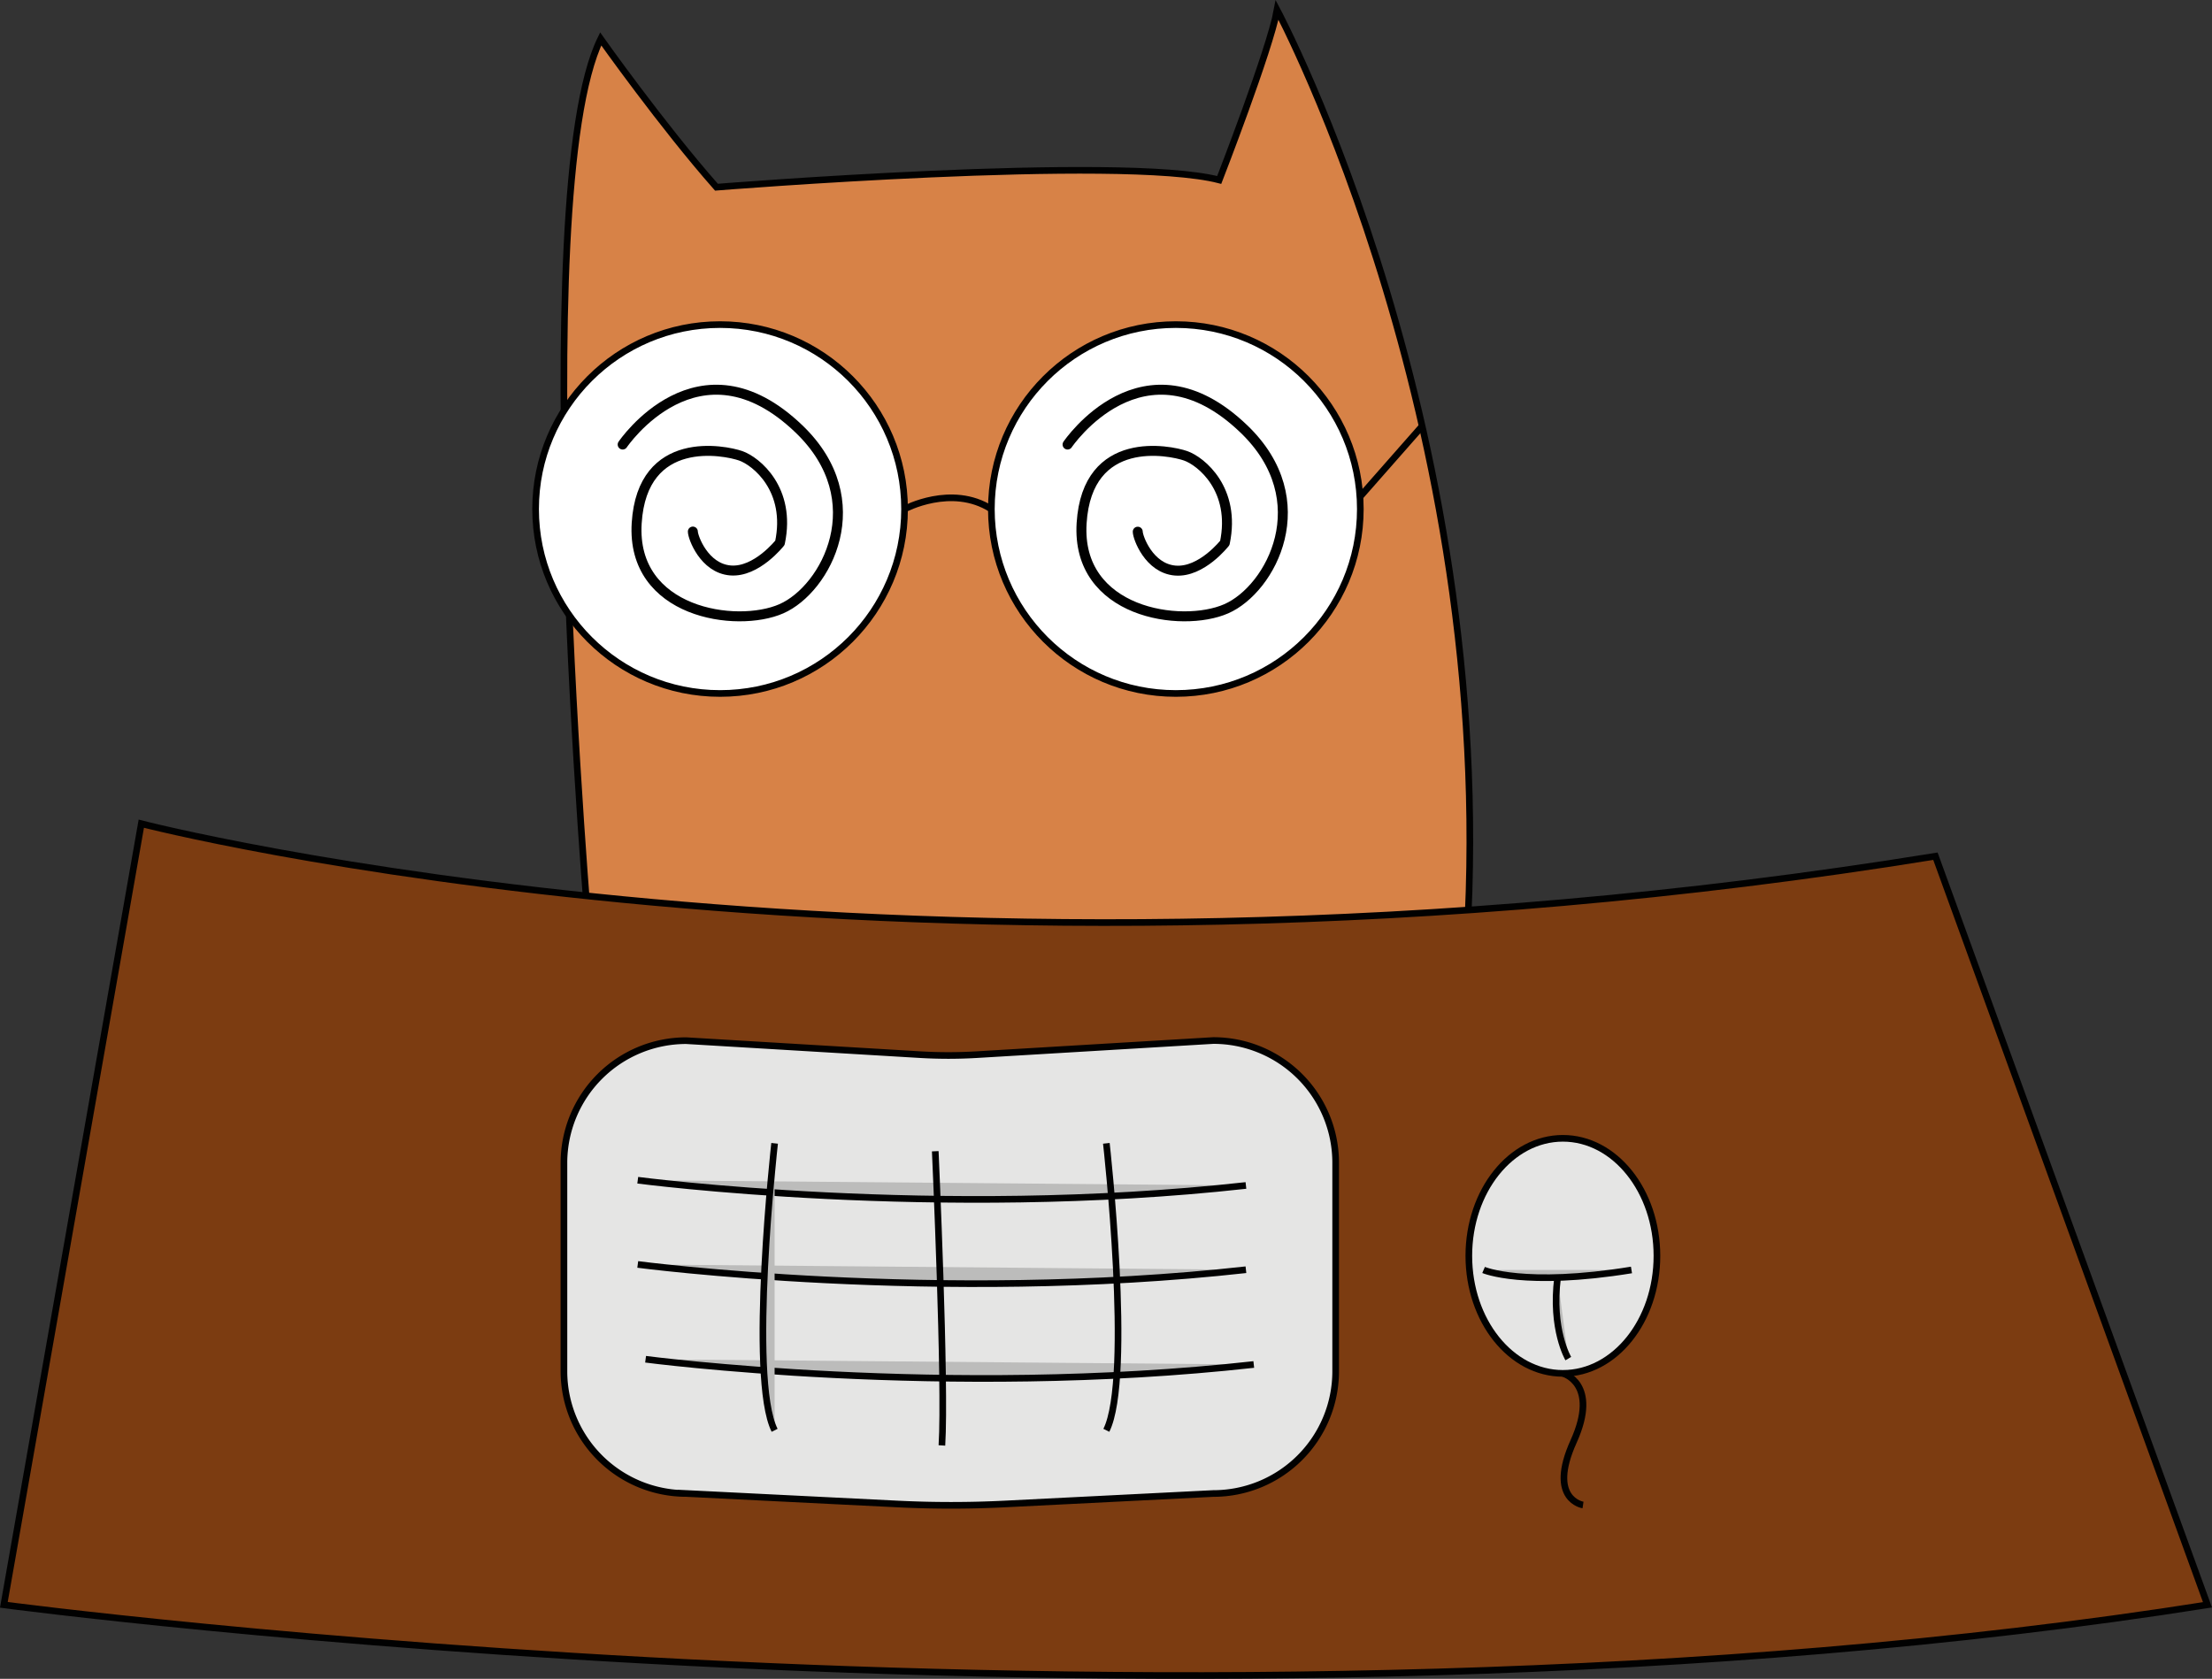 <svg id="Layer_1" data-name="Layer 1" xmlns="http://www.w3.org/2000/svg" viewBox="0 0 665.59 505.27"><rect x="0" y="0" width="665.59" height="505.27" fill="#333333" stroke="none"/><defs><style>.cls-1{fill:#d78247;}.cls-1,.cls-2,.cls-3,.cls-4,.cls-5,.cls-6,.cls-7{stroke:#010101;}.cls-1,.cls-2,.cls-3,.cls-4,.cls-5,.cls-6{stroke-miterlimit:10;stroke-width:2px;}.cls-2{fill:#7c3c11;}.cls-3{fill:#e5e5e4;}.cls-4{fill:#bcbcbb;}.cls-5,.cls-7{fill:none;}.cls-6{fill:#fff;}.cls-7{stroke-linecap:round;stroke-linejoin:round;stroke-width:3px;}</style></defs><path class="cls-1" d="M191.58,294.41S172,69.12,194.85,22.31c0,0,18.5,26.13,34.83,44.63,0,0,121.9-9.8,151.28-2.18,0,0,15.24-39.18,17.42-51.15,0,0,68.57,128.43,56.59,287.33" transform="translate(-14.1 -10.6)"/><path class="cls-2" d="M15.26,493.59s359.65,47.89,663.07,0l-81.86-225.3C287.36,318.36,56.62,258.5,56.62,258.5Z" transform="translate(-14.1 -10.6)"/><path class="cls-3" d="M379.17,460.09l-62.67,3.15q-16.22.81-32.46,0l-63.45-3.16a36.8,36.8,0,0,1-36.8-36.79V360.59a36.8,36.8,0,0,1,36.8-36.79L290.81,328a145.38,145.38,0,0,0,17.34,0l71-4.24A36.79,36.79,0,0,1,416,360.59V423.3A36.79,36.79,0,0,1,379.17,460.09Z" transform="translate(-14.1 -10.6)"/><path class="cls-4" d="M206,365.8s90.33,11.88,183,1.58" transform="translate(-14.1 -10.6)"/><path class="cls-4" d="M206,391.15s90.33,11.89,183,1.59" transform="translate(-14.1 -10.6)"/><path class="cls-4" d="M208.36,419.68s90.33,11.89,183,1.58" transform="translate(-14.1 -10.6)"/><path class="cls-4" d="M247.18,354.7s-7.92,70.53,0,86.37" transform="translate(-14.1 -10.6)"/><path class="cls-5" d="M347,354.7s7.93,70.53,0,86.37" transform="translate(-14.1 -10.6)"/><path class="cls-5" d="M295.52,357.08s3.17,70.11,2,88.54" transform="translate(-14.1 -10.6)"/><ellipse class="cls-3" cx="470.27" cy="377.96" rx="28.3" ry="35.37"/><path class="cls-4" d="M460.51,392.81s12.2,5.25,44.5,0" transform="translate(-14.1 -10.6)"/><path class="cls-4" d="M486,419.49s-5.22-8.79-3.22-24.41" transform="translate(-14.1 -10.6)"/><path class="cls-5" d="M484.36,423.93s11.14,3,3.23,20.5,2.84,19.12,2.84,19.12" transform="translate(-14.1 -10.6)"/><circle class="cls-6" cx="216.67" cy="153.2" r="55.51"/><circle class="cls-6" cx="353.81" cy="153.2" r="55.51"/><line class="cls-5" x1="409.19" y1="149.55" x2="427.93" y2="128.24"/><path class="cls-5" d="M286.27,163.81s14.15-7.62,26.12,0" transform="translate(-14.1 -10.6)"/><path class="cls-7" d="M201.46,144.39s22.81-33.8,53.1-4.65c22.32,21.48,8.16,48.16-5.36,54.08s-45.21,1.27-43.52-25.77,26.57-21.91,31.27-20.28,15.21,10.14,11.83,26.19c0,0-7.05,9-14.93,8.32s-11.27-10-11.27-11.7" transform="translate(-14.1 -10.6)"/><path class="cls-7" d="M335.33,144.39s22.81-33.8,53.1-4.65c22.32,21.48,8.16,48.16-5.36,54.08s-45.2,1.27-43.51-25.77,26.56-21.91,31.26-20.28S386,157.91,382.65,174c0,0-7,9-14.93,8.32s-11.27-10-11.27-11.7" transform="translate(-14.1 -10.6)"/></svg>